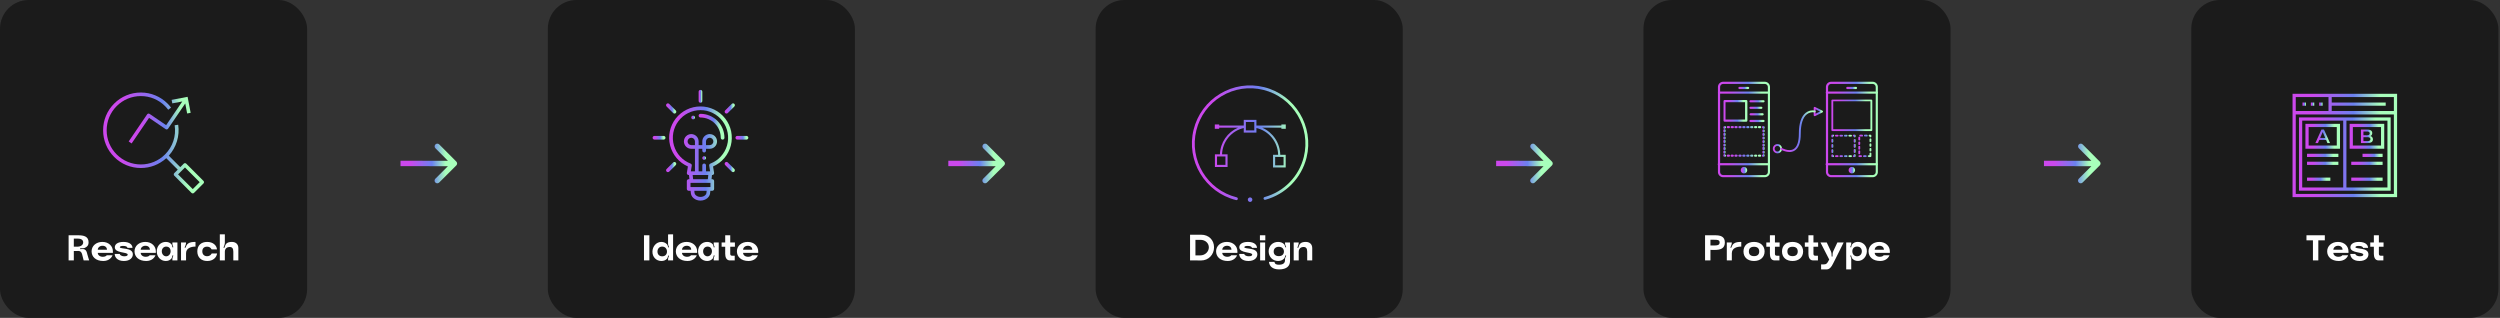 <svg xmlns="http://www.w3.org/2000/svg" width="1392" height="177" fill="none" viewBox="0 0 1392 177"><rect x="0" y="0" width="1392" height="177" fill="#333333" stroke="none"/><rect width="171" height="177" fill="#1B1B1B" rx="16"/><path fill="#fff" d="M47.26 138.96C46.58 138.5 45.46 138.72 44.64 138.72V138.22C45.46 138.22 46.52 138.34 47.26 138C48.46 137.46 49.32 136.66 49.32 134.92C49.32 131.64 46.68 131 43.48 131H38.2V145H41.1V139.74H43.06C43.78 139.78 45.12 139.4 45.74 141.66C45.82 141.94 46.14 143.24 46.58 145H49.66C49.66 145 48.78 142.3 48.6 141.5C48.34 140.36 48.08 139.48 47.26 138.96ZM41.1 132.84H43.22C44.96 132.84 46.32 133.44 46.32 134.96C46.32 136.46 44.84 137.34 43.22 137.34H41.1V132.84ZM57.517 145.32C60.797 145.32 62.337 143.18 62.637 142.14H59.417C59.217 142.52 58.457 142.98 57.237 142.98C55.337 142.98 54.437 141.78 54.437 140.8H62.857C62.877 140.64 62.857 140.16 62.857 139.94C62.877 137.16 60.637 134.7 56.997 134.7C53.477 134.7 50.997 136.96 50.997 139.94C50.997 142.92 53.277 145.32 57.517 145.32ZM54.437 139.06C54.437 137.9 55.517 136.84 57.077 136.84C58.617 136.84 59.557 137.78 59.557 139.06H54.437ZM73.967 141.62C73.967 137.58 66.727 138.86 66.727 137.64C66.727 137.12 67.627 136.92 68.547 136.92C70.147 136.92 70.947 137.42 70.947 138H73.767C73.767 136.74 72.727 134.7 68.747 134.7C65.347 134.7 63.927 136.12 63.927 137.68C63.927 141.14 71.107 140.16 71.107 141.78C71.107 142.12 70.787 142.7 69.327 142.7C67.387 142.7 66.687 141.82 66.687 141.4H63.867C63.867 143 65.127 145.32 68.967 145.32C72.407 145.32 73.967 143.48 73.967 141.62ZM81.423 145.32C84.703 145.32 86.243 143.18 86.543 142.14H83.323C83.123 142.52 82.363 142.98 81.143 142.98C79.243 142.98 78.343 141.78 78.343 140.8H86.763C86.783 140.64 86.763 140.16 86.763 139.94C86.783 137.16 84.543 134.7 80.903 134.7C77.383 134.7 74.903 136.96 74.903 139.94C74.903 142.92 77.183 145.32 81.423 145.32ZM78.343 139.06C78.343 137.9 79.423 136.84 80.983 136.84C82.523 136.84 83.463 137.78 83.463 139.06H78.343ZM95.406 144C95.806 143.54 95.866 142.72 96.046 142.14L96.506 142.3C96.346 142.86 95.986 143.58 95.986 144.18V145H98.786V135H95.986V135.76C95.986 136.36 96.346 137.06 96.526 137.62L96.046 137.78C95.866 137.2 95.806 136.38 95.386 135.94C94.666 135.16 93.646 134.7 92.326 134.7C89.386 134.7 87.286 136.96 87.286 139.94C87.286 142.92 89.386 145.32 92.326 145.32C93.666 145.32 94.686 144.82 95.406 144ZM90.086 139.94C90.086 138.42 91.126 137.3 92.526 137.3C94.146 137.3 95.006 138.42 95.006 139.94C94.986 141.44 93.926 142.72 92.526 142.72C91.126 142.72 90.086 141.44 90.086 139.94ZM104.693 135.62C103.973 136.12 103.573 137.22 103.213 138.02L102.773 137.82C103.133 137.02 103.593 136 103.593 135.12V135H100.793V145H103.593V141C103.593 138.22 106.293 137.3 108.853 137.3V134.7C106.993 134.7 105.793 134.86 104.693 135.62ZM109.864 139.94C109.864 143.28 112.024 145.32 115.384 145.32C118.664 145.32 120.544 143.4 120.884 141.14H117.864C117.864 141.14 117.204 142.68 115.284 142.66C113.664 142.66 112.624 141.56 112.644 139.92C112.644 138.26 113.704 137.34 115.244 137.34C117.224 137.32 117.804 138.86 117.804 138.86H120.824C120.624 136.72 118.744 134.7 115.324 134.7C112.024 134.7 109.864 136.6 109.864 139.94ZM126.195 135.5C125.495 136.04 125.215 137.22 124.895 138.06L124.435 137.88C124.755 137.04 125.195 136 125.195 135.12V130.48H122.395V145H125.195V140.16C125.195 138.34 126.455 137.52 127.915 137.52C129.275 137.52 129.915 138.34 129.915 140.16V145H132.715V138.14C132.715 135.86 131.155 134.7 129.135 134.7C127.895 134.7 126.995 134.88 126.195 135.5Z"/><path fill="url(#paint0_linear_144_216)" fill-rule="evenodd" d="M63.567 87.392C67.537 91.361 72.815 93.548 78.43 93.548C83.712 93.548 88.698 91.612 92.575 88.077L98.965 94.467L97.033 96.4C96.646 96.787 96.646 97.416 97.033 97.803L106.629 107.399C106.824 107.592 107.077 107.689 107.332 107.689C107.585 107.689 107.839 107.592 108.032 107.399L113.297 102.134C113.685 101.747 113.685 101.117 113.297 100.73L103.702 91.135C103.314 90.747 102.685 90.747 102.298 91.135L100.369 93.064L93.978 86.673C98.186 82.04 100.14 75.676 99.222 69.45L97.258 69.739C98.146 75.766 96.189 81.688 91.889 85.989C88.293 89.583 83.514 91.563 78.429 91.563C73.345 91.563 68.564 89.584 64.971 85.989C61.377 82.394 59.397 77.614 59.397 72.531C59.397 67.448 61.376 62.667 64.971 59.073C68.566 55.479 73.346 53.499 78.429 53.499C83.514 53.499 88.293 55.477 91.889 59.073C92.526 59.711 93.121 60.395 93.657 61.108L95.244 59.914C94.652 59.127 93.995 58.372 93.292 57.668C89.322 53.698 84.043 51.512 78.43 51.512C72.816 51.512 67.537 53.698 63.567 57.668C59.597 61.638 57.411 66.916 57.411 72.53C57.411 78.144 59.597 83.423 63.567 87.392L63.567 87.392ZM107.331 105.292L99.138 97.101L102.999 93.241L111.191 101.432L107.331 105.292Z" clip-rule="evenodd"/><path fill="url(#paint1_linear_144_216)" d="M104.199 63.19L103.142 57.614L93.596 71.632C93.447 71.849 93.219 71.999 92.961 72.049C92.701 72.099 92.434 72.043 92.216 71.894L83.002 65.619L73.291 79.875L71.65 78.757L81.919 63.68C82.067 63.463 82.296 63.313 82.554 63.263C82.814 63.214 83.08 63.27 83.299 63.418L92.512 69.694L101.501 56.495L95.924 57.554L95.554 55.603L104.46 53.913L106.15 62.819L104.199 63.19Z"/><rect width="171" height="177" x="305.024" fill="#1B1B1B" rx="16"/><path fill="#fff" d="M358.568 145H361.568V131H358.568V145ZM371.978 135.78C371.978 136.38 372.338 137.08 372.538 137.64L372.058 137.8C371.858 137.24 371.778 136.42 371.358 136C370.618 135.24 369.598 134.7 368.258 134.7C365.418 134.7 363.358 137.18 363.278 140.02C363.178 142.98 365.278 145.32 368.278 145.32C369.618 145.32 370.638 144.86 371.378 144.08C371.778 143.66 371.858 142.82 372.058 142.26L372.518 142.42C372.338 142.98 371.978 143.68 371.978 144.28V145L374.778 144.98V130.48L371.978 130.5V135.78ZM368.718 142.72C367.038 142.72 366.078 141.6 366.078 140.08C366.078 138.56 367.038 137.3 368.718 137.3C370.398 137.3 371.378 138.56 371.378 140.08C371.378 141.6 370.398 142.72 368.718 142.72ZM382.826 145.32C386.106 145.32 387.646 143.18 387.946 142.14H384.726C384.526 142.52 383.766 142.98 382.546 142.98C380.646 142.98 379.746 141.78 379.746 140.8H388.166C388.186 140.64 388.166 140.16 388.166 139.94C388.186 137.16 385.946 134.7 382.306 134.7C378.786 134.7 376.306 136.96 376.306 139.94C376.306 142.92 378.586 145.32 382.826 145.32ZM379.746 139.06C379.746 137.9 380.826 136.84 382.386 136.84C383.926 136.84 384.866 137.78 384.866 139.06H379.746ZM396.809 144C397.209 143.54 397.269 142.72 397.449 142.14L397.909 142.3C397.749 142.86 397.389 143.58 397.389 144.18V145H400.189V135H397.389V135.76C397.389 136.36 397.749 137.06 397.929 137.62L397.449 137.78C397.269 137.2 397.209 136.38 396.789 135.94C396.069 135.16 395.049 134.7 393.729 134.7C390.789 134.7 388.689 136.96 388.689 139.94C388.689 142.92 390.789 145.32 393.729 145.32C395.069 145.32 396.089 144.82 396.809 144ZM391.489 139.94C391.489 138.42 392.529 137.3 393.929 137.3C395.549 137.3 396.409 138.42 396.409 139.94C396.389 141.44 395.329 142.72 393.929 142.72C392.529 142.72 391.489 141.44 391.489 139.94ZM403.796 141.32C403.796 142.98 404.336 145 406.396 145H409.096V142.4H407.916C406.976 142.4 406.596 142.16 406.596 141.32V137.4H409.196V135H406.596V131H403.796V135H401.796V137.4H403.796V141.32ZM416.83 145.32C420.11 145.32 421.65 143.18 421.95 142.14H418.73C418.53 142.52 417.77 142.98 416.55 142.98C414.65 142.98 413.75 141.78 413.75 140.8H422.17C422.19 140.64 422.17 140.16 422.17 139.94C422.19 137.16 419.95 134.7 416.31 134.7C412.79 134.7 410.31 136.96 410.31 139.94C410.31 142.92 412.59 145.32 416.83 145.32ZM413.75 139.06C413.75 137.9 414.83 136.84 416.39 136.84C417.93 136.84 418.87 137.78 418.87 139.06H413.75Z"/><path fill="url(#paint2_linear_144_216)" d="M390.024 57.225C390.296 57.225 390.557 57.117 390.749 56.925C390.941 56.733 391.049 56.472 391.049 56.2V51.075C391.049 50.509 390.59 50.05 390.024 50.05C389.458 50.05 388.999 50.509 388.999 51.075V56.2C388.999 56.472 389.107 56.733 389.299 56.925C389.491 57.117 389.752 57.225 390.024 57.225Z"/><path fill="url(#paint3_linear_144_216)" d="M374.804 62.93C374.995 63.127 375.257 63.24 375.532 63.242C375.807 63.245 376.072 63.137 376.266 62.942C376.46 62.748 376.569 62.484 376.566 62.209C376.564 61.934 376.451 61.671 376.253 61.48L372.629 57.856C372.438 57.658 372.175 57.545 371.9 57.543C371.625 57.541 371.361 57.649 371.167 57.843C370.972 58.038 370.864 58.302 370.867 58.577C370.869 58.852 370.981 59.114 371.18 59.305L374.804 62.93Z"/><path fill="url(#paint4_linear_144_216)" d="M364.399 77.725H369.524C370.09 77.725 370.549 77.266 370.549 76.7C370.549 76.134 370.09 75.675 369.524 75.675H364.399C363.833 75.675 363.374 76.134 363.374 76.7C363.374 77.266 363.833 77.725 364.399 77.725Z"/><path fill="url(#paint5_linear_144_216)" d="M371.904 95.843C372.176 95.843 372.437 95.735 372.629 95.543L376.254 91.919V91.919C376.642 91.517 376.636 90.877 376.241 90.482C375.845 90.086 375.206 90.081 374.804 90.469L371.18 94.094C370.886 94.387 370.799 94.828 370.957 95.211C371.116 95.594 371.49 95.843 371.904 95.843L371.904 95.843Z"/><path fill="url(#paint6_linear_144_216)" d="M408.144 95.844C408.558 95.844 408.932 95.594 409.09 95.211C409.249 94.828 409.161 94.387 408.868 94.094L405.243 90.47H405.244C405.053 90.272 404.79 90.159 404.515 90.157C404.24 90.154 403.976 90.263 403.782 90.457C403.587 90.651 403.479 90.916 403.482 91.191C403.484 91.466 403.597 91.728 403.794 91.919L407.419 95.544V95.543C407.611 95.736 407.872 95.844 408.144 95.844V95.844Z"/><path fill="url(#paint7_linear_144_216)" d="M410.524 77.725H415.649C416.215 77.725 416.674 77.266 416.674 76.7C416.674 76.134 416.215 75.675 415.649 75.675H410.524C409.958 75.675 409.499 76.134 409.499 76.7C409.499 77.266 409.958 77.725 410.524 77.725Z"/><path fill="url(#paint8_linear_144_216)" d="M404.519 63.23C404.791 63.23 405.052 63.122 405.244 62.929L408.869 59.305H408.868C409.066 59.114 409.179 58.852 409.181 58.577C409.183 58.301 409.075 58.037 408.881 57.843C408.686 57.648 408.422 57.541 408.147 57.543C407.872 57.545 407.61 57.658 407.419 57.856L403.794 61.48V61.48C403.502 61.773 403.414 62.214 403.573 62.597C403.731 62.98 404.105 63.23 404.519 63.23V63.23Z"/><path fill="url(#paint9_linear_144_216)" d="M383.028 92.69L382.439 96.265C382.39 96.562 382.474 96.865 382.669 97.095C382.864 97.324 383.149 97.456 383.451 97.456H383.622L383.861 99.783H383.451C382.885 99.783 382.426 100.242 382.426 100.808V105.195C382.426 105.467 382.534 105.728 382.727 105.92C382.919 106.112 383.18 106.22 383.451 106.22H384.525L384.62 107.158H384.62C384.656 108.437 385.264 109.634 386.278 110.416C387.342 111.26 388.665 111.711 390.024 111.693C392.98 111.693 395.389 109.664 395.426 107.158L395.521 106.22H396.594C396.866 106.22 397.126 106.112 397.319 105.92C397.511 105.727 397.619 105.467 397.619 105.195V100.808C397.619 100.536 397.511 100.275 397.319 100.083C397.126 99.891 396.866 99.783 396.594 99.783H396.184L396.424 97.456H396.595C396.896 97.456 397.182 97.324 397.376 97.095C397.571 96.865 397.655 96.562 397.607 96.265L397.019 92.69C401.95 90.531 405.609 86.217 406.933 81C408.257 75.782 407.099 70.246 403.793 65.997C400.488 61.748 395.407 59.263 390.023 59.263C384.64 59.263 379.559 61.749 376.253 65.997C372.948 70.246 371.789 75.782 373.114 81C374.437 86.217 378.096 90.531 383.027 92.69L383.028 92.69ZM395.568 101.833V104.17H384.478V101.833H395.568ZM393.379 106.997V107.099C393.379 108.501 391.875 109.641 390.027 109.641H390.027C389.143 109.655 388.281 109.368 387.581 108.828C387.033 108.419 386.7 107.783 386.676 107.099V106.997L386.595 106.22H393.468L393.379 106.997ZM394.123 99.783H385.923L385.684 97.456H394.358L394.123 99.783ZM386.948 80.8H384.898C384.355 80.8 383.833 80.584 383.449 80.2C383.064 79.815 382.848 79.294 382.848 78.75C382.848 78.206 383.064 77.685 383.449 77.3C383.833 76.916 384.355 76.7 384.898 76.7C385.442 76.7 385.964 76.916 386.348 77.3C386.732 77.685 386.948 78.206 386.948 78.75V80.8ZM390.023 61.325C394.861 61.323 399.417 63.595 402.327 67.459C405.236 71.324 406.159 76.332 404.818 80.98C403.478 85.628 400.031 89.375 395.511 91.097C395.054 91.271 394.784 91.743 394.865 92.225L395.387 95.411H393.099V92.075C393.099 91.509 392.64 91.05 392.074 91.05C391.508 91.05 391.049 91.509 391.049 92.075V95.406H388.999V82.85H391.049V83.875C391.049 84.441 391.508 84.9 392.074 84.9C392.64 84.9 393.099 84.441 393.099 83.875V82.85H395.149C396.236 82.85 397.279 82.418 398.048 81.649C398.817 80.88 399.249 79.837 399.249 78.75C399.249 77.663 398.817 76.62 398.048 75.851C397.279 75.082 396.236 74.65 395.149 74.65C394.062 74.65 393.019 75.082 392.249 75.851C391.481 76.62 391.049 77.663 391.049 78.75V80.8H388.999V78.75C388.999 77.663 388.567 76.62 387.798 75.851C387.029 75.082 385.986 74.65 384.899 74.65C383.812 74.65 382.769 75.082 381.999 75.851C381.231 76.62 380.799 77.663 380.799 78.75C380.799 79.837 381.231 80.88 381.999 81.649C382.769 82.418 383.812 82.85 384.899 82.85H386.949V95.406H384.661L385.182 92.221C385.263 91.739 384.993 91.267 384.537 91.093C380.02 89.369 376.577 85.622 375.239 80.976C373.9 76.331 374.823 71.326 377.729 67.462C380.636 63.599 385.189 61.327 390.023 61.325L390.023 61.325ZM393.098 80.8V78.75C393.098 78.206 393.314 77.685 393.699 77.3C394.083 76.916 394.605 76.7 395.148 76.7C395.692 76.7 396.214 76.916 396.598 77.3C396.982 77.685 397.198 78.206 397.198 78.75C397.198 79.294 396.982 79.815 396.598 80.2C396.214 80.584 395.692 80.8 395.148 80.8H393.098Z"/><path fill="url(#paint10_linear_144_216)" d="M390.024 65.425C393.019 65.429 395.891 66.62 398.008 68.738C400.127 70.856 401.318 73.728 401.321 76.722C401.321 77.288 401.78 77.747 402.346 77.747C402.912 77.747 403.371 77.288 403.371 76.722C403.367 73.184 401.96 69.791 399.458 67.289C396.956 64.787 393.563 63.379 390.024 63.375C389.458 63.375 388.999 63.834 388.999 64.4C388.999 64.966 389.458 65.425 390.024 65.425V65.425Z"/><path fill="url(#paint11_linear_144_216)" d="M386.949 65.425C386.949 65.991 386.49 66.45 385.924 66.45C385.358 66.45 384.899 65.991 384.899 65.425C384.899 64.859 385.358 64.4 385.924 64.4C386.49 64.4 386.949 64.859 386.949 65.425Z"/><path fill="url(#paint12_linear_144_216)" d="M393.099 87.975C393.099 88.541 392.64 89 392.074 89C391.508 89 391.049 88.541 391.049 87.975C391.049 87.409 391.508 86.95 392.074 86.95C392.64 86.95 393.099 87.409 393.099 87.975Z"/><rect width="171" height="177" x="610.048" fill="#1B1B1B" rx="16"/><path fill="#fff" d="M668.821 145.02C672.821 145.04 675.981 141.86 675.981 137.7C675.981 133.54 672.921 130.7 668.921 130.7H662.621V145H665.301L668.821 145.02ZM665.621 142.2V133.54H668.401C671.141 133.54 673.081 135.4 673.081 137.74C673.081 140.08 671.041 142.2 668.301 142.2H665.621ZM683.637 145.32C686.917 145.32 688.457 143.18 688.757 142.14H685.537C685.337 142.52 684.577 142.98 683.357 142.98C681.457 142.98 680.557 141.78 680.557 140.8H688.977C688.997 140.64 688.977 140.16 688.977 139.94C688.997 137.16 686.757 134.7 683.117 134.7C679.597 134.7 677.117 136.96 677.117 139.94C677.117 142.92 679.397 145.32 683.637 145.32ZM680.557 139.06C680.557 137.9 681.637 136.84 683.197 136.84C684.737 136.84 685.677 137.78 685.677 139.06H680.557ZM700.087 141.62C700.087 137.58 692.847 138.86 692.847 137.64C692.847 137.12 693.747 136.92 694.667 136.92C696.267 136.92 697.067 137.42 697.067 138H699.887C699.887 136.74 698.847 134.7 694.867 134.7C691.467 134.7 690.047 136.12 690.047 137.68C690.047 141.14 697.227 140.16 697.227 141.78C697.227 142.12 696.907 142.7 695.447 142.7C693.507 142.7 692.807 141.82 692.807 141.4H689.987C689.987 143 691.247 145.32 695.087 145.32C698.527 145.32 700.087 143.48 700.087 141.62ZM701.523 133.8H704.523V131H701.523V133.8ZM701.643 145H704.423V135H701.643V145ZM715.003 143.96C715.403 143.54 715.483 142.72 715.683 142.18L716.163 142.34C715.943 142.9 715.543 143.56 715.503 144.14C715.483 144.38 715.483 144.62 715.483 144.9C715.483 146.52 714.383 147.4 712.123 147.4C710.643 147.4 709.883 147.08 709.583 145.82H706.563C706.803 148.32 708.643 150 712.203 150C716.583 150 718.283 148 718.283 145.28V135H715.483L715.523 135.76C715.563 136.36 715.943 137.04 716.163 137.6L715.703 137.78C715.483 137.22 715.383 136.38 714.963 135.96C714.183 135.16 713.043 134.7 711.643 134.7C708.563 134.7 706.383 136.96 706.383 139.94C706.383 142.92 708.563 145.32 711.643 145.32C713.063 145.32 714.203 144.8 715.003 143.96ZM709.183 140.06C709.183 138.58 710.163 137.42 712.023 137.42C713.803 137.42 714.783 138.46 714.883 139.84V140.28C714.783 141.68 713.803 142.62 712.023 142.62C710.163 142.62 709.183 141.56 709.183 140.06ZM724.131 135.5C723.431 136.04 723.151 137.22 722.831 138.06L722.371 137.88C722.691 137.04 723.131 136 723.131 135.12V135H720.331V145H723.131V140.16C723.131 138.34 724.391 137.52 725.851 137.52C727.211 137.52 727.851 138.34 727.851 140.16V145H730.651V138.14C730.651 135.86 729.091 134.7 727.071 134.7C725.831 134.7 724.931 134.88 724.131 135.5Z"/><path fill="url(#paint13_linear_144_216)" d="M697.312 111.177C697.312 111.876 696.745 112.441 696.048 112.441C695.35 112.441 694.784 111.875 694.784 111.177C694.784 110.48 695.35 109.913 696.048 109.913C696.746 109.913 697.312 110.48 697.312 111.177ZM703.848 48.523C695.45 46.439 686.743 47.751 679.329 52.217C671.917 56.683 666.688 63.768 664.604 72.165C660.303 89.504 670.909 107.108 688.247 111.409C688.311 111.425 688.375 111.432 688.438 111.432C688.792 111.432 689.115 111.193 689.204 110.833C689.309 110.409 689.051 109.981 688.627 109.876C672.135 105.785 662.046 89.04 666.136 72.547C668.119 64.558 673.093 57.818 680.143 53.571C687.195 49.323 695.478 48.075 703.466 50.058C719.958 54.148 730.045 70.893 725.955 87.386C723.267 98.223 714.898 106.778 704.114 109.714C703.694 109.828 703.445 110.262 703.559 110.683C703.673 111.103 704.107 111.352 704.528 111.238C715.865 108.151 724.663 99.158 727.488 87.766C731.789 70.43 721.183 52.824 703.845 48.522L703.848 48.523ZM699.576 71.284V73.815H692.518V71.283C685.635 72.861 680.683 78.843 680.437 85.947H683.517V93.004H676.46V85.947H679.248C679.46 79.346 683.449 73.641 689.294 71.097L678.841 71.097V71.721H676.403V69.284H678.841V69.907H692.518V66.757H699.576V69.907H713.475V69.284H715.912V71.721H713.475V71.097H702.787C708.693 73.686 712.727 79.544 712.852 86.184H715.873V93.242H708.816V86.184H711.663C711.517 79.045 706.51 72.882 699.576 71.284ZM710.005 87.374L710.005 92.052H714.685V87.373L710.005 87.372L710.005 87.374ZM677.649 87.136V91.815H682.328V87.136H677.649ZM698.387 67.945H693.708V72.624H698.387V67.945Z"/><rect width="171" height="177" x="915.072" fill="#1B1B1B" rx="16"/><path fill="#fff" d="M954.775 139.16C957.975 139.16 960.395 138.36 960.395 135C960.395 131.64 957.935 131 954.975 131H949.375V145H952.375V139.14C953.395 139.16 954.235 139.16 954.775 139.16ZM952.375 136.68V133.5H954.415C956.135 133.5 957.495 133.5 957.495 135C957.495 136.58 956.015 136.68 954.415 136.68H952.375ZM965.384 135.62C964.664 136.12 964.264 137.22 963.904 138.02L963.464 137.82C963.824 137.02 964.284 136 964.284 135.12V135H961.484V145H964.284V141C964.284 138.22 966.984 137.3 969.544 137.3V134.7C967.684 134.7 966.484 134.86 965.384 135.62ZM970.775 140C970.775 143.3 973.075 145.32 976.655 145.32C980.235 145.32 982.535 143.14 982.535 140C982.535 136.88 980.235 134.7 976.655 134.7C973.075 134.7 970.775 136.7 970.775 140ZM973.775 140C973.775 138.56 974.515 137.4 976.655 137.4C978.775 137.4 979.535 138.56 979.535 140C979.535 141.44 978.775 142.62 976.655 142.62C974.515 142.62 973.775 141.44 973.775 140ZM985.486 141.32C985.486 142.98 986.026 145 988.086 145H990.786V142.4H989.606C988.666 142.4 988.286 142.16 988.286 141.32V137.4H990.886V135H988.286V131H985.486V135H983.486V137.4H985.486V141.32ZM992.22 140C992.22 143.3 994.52 145.32 998.1 145.32C1001.68 145.32 1003.98 143.14 1003.98 140C1003.98 136.88 1001.68 134.7 998.1 134.7C994.52 134.7 992.22 136.7 992.22 140ZM995.22 140C995.22 138.56 995.96 137.4 998.1 137.4C1000.22 137.4 1000.98 138.56 1000.98 140C1000.98 141.44 1000.22 142.62 998.1 142.62C995.96 142.62 995.22 141.44 995.22 140ZM1006.93 141.32C1006.93 142.98 1007.47 145 1009.53 145H1012.23V142.4H1011.05C1010.11 142.4 1009.73 142.16 1009.73 141.32V137.4H1012.33V135H1009.73V131H1006.93V135H1004.93V137.4H1006.93V141.32ZM1017.13 135H1013.63L1018.51 144.5L1017.93 145.56C1017.37 146.58 1016.87 147.2 1015.67 147.2H1013.99V150H1017.05C1018.69 150 1019.75 148.68 1020.67 146.74C1020.99 146.1 1021.27 145.6 1021.57 144.98L1026.55 135H1023.05L1020.75 139.92C1020.35 140.76 1020.35 141.92 1020.35 142.82H1019.85C1019.85 141.92 1019.83 140.76 1019.45 139.92L1017.13 135ZM1030.77 144.22C1030.77 143.62 1030.39 142.92 1030.19 142.36L1030.67 142.2C1030.87 142.76 1030.97 143.58 1031.39 144C1032.11 144.76 1033.13 145.3 1034.47 145.3C1037.31 145.3 1039.37 142.82 1039.47 139.98C1039.55 137 1037.45 134.68 1034.45 134.68C1033.13 134.68 1032.09 135.14 1031.37 135.92C1030.95 136.34 1030.87 137.18 1030.69 137.74L1030.21 137.58C1030.41 137.02 1030.77 136.32 1030.77 135.72V135L1027.97 135.02V150.02L1030.77 150V144.22ZM1034.01 137.28C1035.69 137.28 1036.67 138.4 1036.67 139.92C1036.67 141.44 1035.69 142.7 1034.01 142.7C1032.33 142.7 1031.37 141.44 1031.37 139.92C1031.37 138.4 1032.33 137.28 1034.01 137.28ZM1046.92 145.32C1050.2 145.32 1051.74 143.18 1052.04 142.14H1048.82C1048.62 142.52 1047.86 142.98 1046.64 142.98C1044.74 142.98 1043.84 141.78 1043.84 140.8H1052.26C1052.28 140.64 1052.26 140.16 1052.26 139.94C1052.28 137.16 1050.04 134.7 1046.4 134.7C1042.88 134.7 1040.4 136.96 1040.4 139.94C1040.4 142.92 1042.68 145.32 1046.92 145.32ZM1043.84 139.06C1043.84 137.9 1044.92 136.84 1046.48 136.84C1048.02 136.84 1048.96 137.78 1048.96 139.06H1043.84Z"/><path fill="url(#paint14_linear_144_216)" d="M984.936 52.16H957.159C956.825 52.16 956.552 51.894 956.542 51.56C956.542 51.398 956.607 51.243 956.724 51.131C956.84 51.017 956.997 50.956 957.159 50.961H984.936C985.097 50.956 985.252 51.018 985.365 51.131C985.478 51.245 985.54 51.4 985.536 51.56C985.536 51.719 985.472 51.872 985.36 51.985C985.248 52.097 985.095 52.16 984.936 52.16L984.936 52.16Z"/><path fill="url(#paint15_linear_144_216)" d="M984.936 92.044H957.159C956.98 92.074 956.797 92.024 956.658 91.907C956.52 91.79 956.44 91.618 956.44 91.436C956.44 91.255 956.52 91.082 956.658 90.966C956.797 90.849 956.98 90.798 957.159 90.828H984.936C985.233 90.878 985.45 91.135 985.45 91.436C985.45 91.737 985.233 91.994 984.936 92.044V92.044Z"/><path fill="url(#paint16_linear_144_216)" d="M973.464 49.592H968.634C968.455 49.623 968.272 49.572 968.133 49.455C967.995 49.338 967.915 49.165 967.915 48.984C967.915 48.803 967.995 48.63 968.133 48.513C968.272 48.396 968.455 48.346 968.634 48.376H973.464C973.76 48.426 973.977 48.683 973.977 48.984C973.977 49.285 973.76 49.542 973.464 49.592V49.592Z"/><path fill="url(#paint17_linear_144_216)" d="M972.865 94.751C972.865 95.754 972.052 96.566 971.049 96.566C970.047 96.566 969.234 95.754 969.234 94.751C969.234 93.749 970.047 92.936 971.049 92.936C972.052 92.936 972.865 93.749 972.865 94.751Z"/><path fill="url(#paint18_linear_144_216)" d="M972.246 67.778H960.259C960.097 67.778 959.942 67.712 959.829 67.597C959.716 67.48 959.655 67.323 959.659 67.162V56.304C959.655 56.142 959.716 55.985 959.829 55.869C959.942 55.753 960.097 55.688 960.259 55.688H972.332C972.673 55.688 972.949 55.964 972.949 56.304V67.162C972.95 67.341 972.874 67.512 972.739 67.63C972.604 67.749 972.424 67.803 972.246 67.778L972.246 67.778ZM960.772 66.562H971.647V56.903H960.772V66.562Z"/><path fill="url(#paint19_linear_144_216)" d="M981.922 56.99H974.662C974.331 56.99 974.062 56.722 974.062 56.391C974.062 56.06 974.331 55.791 974.662 55.791H981.923H981.922C982.253 55.791 982.522 56.06 982.522 56.391C982.522 56.55 982.459 56.702 982.347 56.814C982.234 56.927 982.081 56.99 981.922 56.99L981.922 56.99Z"/><path fill="url(#paint20_linear_144_216)" d="M980.707 60.621H974.662C974.331 60.621 974.063 60.352 974.063 60.021C974.063 59.69 974.331 59.422 974.662 59.422H980.707C980.868 59.417 981.023 59.478 981.136 59.592C981.25 59.706 981.311 59.861 981.306 60.021C981.306 60.18 981.243 60.332 981.13 60.445C981.018 60.557 980.866 60.621 980.707 60.621L980.707 60.621Z"/><path fill="url(#paint21_linear_144_216)" d="M981.306 64.251H974.662C974.365 64.201 974.147 63.944 974.147 63.642C974.147 63.342 974.365 63.085 974.662 63.035H981.306C981.485 63.005 981.667 63.054 981.807 63.172C981.945 63.289 982.024 63.461 982.024 63.642C982.024 63.824 981.945 63.996 981.807 64.113C981.667 64.23 981.485 64.281 981.306 64.251V64.251Z"/><path fill="url(#paint22_linear_144_216)" d="M981.922 67.95H974.662C974.331 67.95 974.062 67.682 974.062 67.351C974.062 67.02 974.331 66.751 974.662 66.751H981.923H981.922C982.253 66.751 982.522 67.02 982.522 67.351C982.522 67.51 982.459 67.662 982.347 67.774C982.234 67.886 982.081 67.95 981.922 67.95L981.922 67.95Z"/><path fill="url(#paint23_linear_144_216)" d="M960.175 71.753C959.844 71.753 959.575 71.484 959.575 71.153V70.845C959.575 70.514 959.844 70.246 960.175 70.246H960.483C960.814 70.246 961.083 70.514 961.083 70.845C961.087 71.084 960.944 71.302 960.723 71.393C960.632 71.614 960.414 71.757 960.175 71.753Z"/><path fill="url(#paint24_linear_144_216)" d="M960.175 85.572C960.015 85.577 959.86 85.515 959.746 85.402C959.633 85.288 959.571 85.132 959.575 84.973V84.407C959.575 84.076 959.844 83.808 960.175 83.808C960.506 83.808 960.774 84.076 960.774 84.407V84.973C960.774 85.132 960.711 85.284 960.599 85.396C960.487 85.509 960.334 85.572 960.175 85.572L960.175 85.572ZM960.175 83.603C959.844 83.603 959.575 83.334 959.575 83.003V82.438C959.571 82.276 959.632 82.119 959.745 82.003C959.858 81.887 960.013 81.822 960.175 81.822C960.509 81.831 960.775 82.104 960.774 82.438V83.003C960.774 83.162 960.711 83.314 960.599 83.427C960.487 83.539 960.334 83.603 960.175 83.603L960.175 83.603ZM960.175 81.633C960.013 81.633 959.858 81.568 959.745 81.451C959.632 81.335 959.571 81.179 959.575 81.016V80.468C959.61 80.165 959.869 79.936 960.175 79.938C960.509 79.947 960.775 80.221 960.774 80.554V81.102C960.74 81.409 960.483 81.643 960.175 81.65L960.175 81.633ZM960.175 79.647V79.647C960.015 79.651 959.86 79.59 959.746 79.476C959.633 79.363 959.571 79.208 959.575 79.047V78.482C959.575 78.151 959.844 77.883 960.175 77.883C960.506 77.883 960.774 78.151 960.774 78.482V79.047C960.774 79.378 960.506 79.647 960.175 79.647L960.175 79.647ZM960.175 77.678V77.677C959.844 77.677 959.575 77.409 959.575 77.078V76.513C959.571 76.352 959.633 76.197 959.746 76.084C959.86 75.97 960.015 75.909 960.175 75.914C960.506 75.914 960.774 76.182 960.774 76.513V77.078C960.774 77.237 960.711 77.39 960.599 77.502C960.487 77.615 960.334 77.677 960.175 77.677L960.175 77.678ZM960.175 75.709V75.708C960.013 75.708 959.858 75.643 959.745 75.527C959.632 75.411 959.571 75.254 959.575 75.092V74.544C959.571 74.382 959.632 74.225 959.745 74.109C959.858 73.993 960.013 73.927 960.175 73.927C960.509 73.937 960.775 74.21 960.774 74.544V75.092C960.775 75.426 960.509 75.699 960.175 75.708V75.709ZM960.175 73.723V73.722C960.008 73.727 959.847 73.661 959.733 73.54C959.618 73.418 959.561 73.254 959.575 73.088V72.523C959.575 72.192 959.844 71.924 960.175 71.924C960.506 71.924 960.774 72.192 960.774 72.523V73.088C960.784 73.253 960.725 73.415 960.611 73.535C960.498 73.654 960.34 73.722 960.175 73.722L960.175 73.723Z"/><path fill="url(#paint25_linear_144_216)" d="M960.482 87.285H960.173C960.013 87.289 959.858 87.227 959.744 87.114C959.631 87 959.569 86.845 959.574 86.685V86.376C959.574 86.045 959.842 85.777 960.173 85.777C960.412 85.778 960.626 85.919 960.721 86.137C960.939 86.232 961.08 86.447 961.081 86.685C961.081 86.844 961.018 86.996 960.905 87.109C960.793 87.221 960.641 87.285 960.482 87.285L960.482 87.285Z"/><path fill="url(#paint26_linear_144_216)" d="M980.022 87.285H979.406C979.245 87.289 979.09 87.227 978.976 87.114C978.863 87 978.801 86.845 978.806 86.685C978.806 86.354 979.075 86.086 979.406 86.086H980.022C980.356 86.085 980.629 86.351 980.638 86.685C980.638 86.847 980.573 87.002 980.457 87.115C980.341 87.228 980.184 87.289 980.022 87.285H980.022ZM977.847 87.285H977.231C977.07 87.289 976.915 87.227 976.802 87.114C976.688 87 976.627 86.845 976.631 86.685C976.631 86.354 976.9 86.086 977.231 86.086H977.847C978.178 86.086 978.446 86.354 978.446 86.685C978.451 86.84 978.394 86.99 978.288 87.102C978.182 87.214 978.036 87.28 977.881 87.285H977.847ZM975.672 87.285H975.056C974.895 87.289 974.74 87.227 974.627 87.114C974.513 87 974.452 86.845 974.456 86.685C974.456 86.354 974.725 86.086 975.056 86.086H975.672C976.003 86.086 976.271 86.354 976.271 86.685C976.276 86.84 976.219 86.99 976.113 87.102C976.008 87.214 975.861 87.28 975.706 87.285H975.672ZM973.497 87.285H972.881C972.719 87.289 972.562 87.228 972.446 87.115C972.33 87.002 972.265 86.847 972.265 86.685C972.274 86.351 972.547 86.085 972.881 86.086H973.498C973.829 86.086 974.097 86.354 974.097 86.685C974.102 86.84 974.044 86.99 973.938 87.102C973.833 87.214 973.686 87.28 973.531 87.285H973.497ZM971.322 87.285H970.706C970.545 87.289 970.387 87.228 970.271 87.115C970.155 87.002 970.09 86.847 970.09 86.685C970.099 86.351 970.373 86.085 970.706 86.086H971.323C971.654 86.086 971.922 86.354 971.922 86.685C971.922 87.003 971.675 87.266 971.357 87.285H971.322ZM969.147 87.285H968.531H968.532C968.37 87.289 968.213 87.228 968.097 87.115C967.98 87.002 967.915 86.847 967.915 86.685C967.924 86.351 968.198 86.085 968.532 86.086H969.148C969.479 86.086 969.747 86.354 969.747 86.685C969.748 87.003 969.5 87.266 969.182 87.285H969.147ZM966.972 87.285H966.322C966.16 87.289 966.004 87.228 965.887 87.115C965.771 87.002 965.706 86.847 965.706 86.685C965.715 86.351 965.988 86.085 966.322 86.086H966.938C967.27 86.086 967.538 86.354 967.538 86.685C967.54 86.991 967.312 87.249 967.007 87.285H966.972ZM964.797 87.285H964.163H964.165C963.834 87.285 963.566 87.016 963.566 86.685C963.566 86.354 963.834 86.086 964.165 86.086H964.799H964.798C965.129 86.086 965.397 86.354 965.397 86.685C965.398 87.003 965.15 87.266 964.832 87.285H964.797ZM962.622 87.285H962.024C961.693 87.285 961.425 87.016 961.425 86.685C961.425 86.354 961.693 86.086 962.024 86.086H962.658H962.657C962.988 86.086 963.257 86.354 963.257 86.685C963.257 86.844 963.194 86.996 963.082 87.109C962.969 87.221 962.816 87.285 962.657 87.285L962.622 87.285Z"/><path fill="url(#paint27_linear_144_216)" d="M981.922 87.284H981.614C981.283 87.284 981.015 87.016 981.015 86.685C981.011 86.446 981.153 86.228 981.375 86.137C981.466 85.916 981.684 85.773 981.922 85.777C982.253 85.777 982.522 86.045 982.522 86.376V86.685C982.522 86.844 982.459 86.996 982.347 87.109C982.234 87.221 982.081 87.284 981.922 87.284L981.922 87.284Z"/><path fill="url(#paint28_linear_144_216)" d="M981.922 85.572C981.589 85.572 981.315 85.306 981.306 84.973V84.407C981.356 84.11 981.613 83.893 981.914 83.893C982.215 83.893 982.472 84.11 982.522 84.407V84.973C982.522 85.132 982.459 85.284 982.347 85.396C982.234 85.509 982.081 85.572 981.922 85.572L981.922 85.572ZM981.922 83.603C981.589 83.603 981.315 83.337 981.306 83.004V82.438C981.276 82.259 981.326 82.076 981.443 81.938C981.561 81.799 981.733 81.719 981.914 81.719C982.095 81.719 982.268 81.799 982.385 81.938C982.502 82.076 982.552 82.259 982.522 82.438V83.004C982.522 83.162 982.459 83.315 982.347 83.427C982.234 83.539 982.081 83.603 981.922 83.603L981.922 83.603ZM981.922 81.634C981.582 81.634 981.306 81.358 981.306 81.017V80.452C981.356 80.155 981.613 79.938 981.914 79.938C982.215 79.938 982.472 80.155 982.522 80.452V81.017C982.526 81.18 982.466 81.339 982.354 81.458C982.241 81.577 982.086 81.646 981.922 81.65L981.922 81.634ZM981.922 79.647V79.647C981.761 79.651 981.604 79.59 981.487 79.478C981.372 79.365 981.306 79.209 981.306 79.047V78.482C981.356 78.186 981.613 77.969 981.914 77.969C982.215 77.969 982.472 78.186 982.522 78.482V79.047C982.522 79.378 982.253 79.647 981.922 79.647L981.922 79.647ZM981.922 77.678V77.677C981.589 77.677 981.315 77.412 981.306 77.078V76.513C981.356 76.216 981.613 75.999 981.914 75.999C982.215 75.999 982.472 76.216 982.522 76.513V77.078C982.522 77.237 982.459 77.39 982.347 77.502C982.234 77.615 982.081 77.677 981.922 77.677L981.922 77.678ZM981.922 75.709V75.708C981.582 75.708 981.306 75.432 981.306 75.092V74.527C981.356 74.23 981.613 74.013 981.914 74.013C982.215 74.013 982.472 74.23 982.522 74.527V75.092C982.522 75.426 982.256 75.699 981.922 75.708L981.922 75.709ZM981.922 73.723V73.722C981.761 73.727 981.604 73.665 981.487 73.552C981.372 73.44 981.306 73.285 981.306 73.123V72.558C981.356 72.26 981.613 72.043 981.914 72.043C982.215 72.043 982.472 72.26 982.522 72.558V73.088C982.532 73.253 982.473 73.415 982.359 73.535C982.246 73.654 982.087 73.722 981.922 73.722L981.922 73.723Z"/><path fill="url(#paint29_linear_144_216)" d="M981.922 71.753C981.507 71.589 981.178 71.26 981.015 70.845C981.015 70.514 981.283 70.246 981.614 70.246H981.922C982.253 70.246 982.522 70.514 982.522 70.845V71.153C982.522 71.312 982.459 71.465 982.347 71.577C982.234 71.689 982.081 71.753 981.922 71.753L981.922 71.753Z"/><path fill="url(#paint30_linear_144_216)" d="M980.022 71.375H979.406C979.075 71.375 978.806 71.107 978.806 70.776C978.806 70.445 979.075 70.176 979.406 70.176H980.022C980.356 70.176 980.629 70.442 980.638 70.776C980.638 70.938 980.573 71.093 980.457 71.205C980.341 71.318 980.184 71.38 980.022 71.375H980.022ZM977.847 71.375H977.231C977.07 71.38 976.915 71.318 976.802 71.204C976.688 71.091 976.627 70.936 976.631 70.776C976.631 70.445 976.9 70.176 977.231 70.176H977.847C978.181 70.176 978.454 70.442 978.464 70.776C978.464 71.1 978.206 71.366 977.881 71.375H977.847ZM975.672 71.375H975.056C974.895 71.38 974.74 71.318 974.627 71.204C974.513 71.091 974.452 70.936 974.456 70.776C974.456 70.445 974.725 70.176 975.056 70.176H975.672C976.003 70.176 976.271 70.445 976.271 70.776C976.276 70.93 976.219 71.08 976.113 71.192C976.008 71.305 975.861 71.37 975.706 71.375H975.672ZM973.497 71.375H972.881C972.72 71.38 972.565 71.318 972.452 71.204C972.339 71.091 972.277 70.936 972.281 70.776C972.281 70.445 972.55 70.176 972.881 70.176H973.498C973.829 70.176 974.097 70.445 974.097 70.776C974.102 70.93 974.044 71.08 973.938 71.192C973.833 71.305 973.686 71.37 973.531 71.375H973.497ZM971.322 71.375H970.706C970.545 71.38 970.387 71.318 970.271 71.205C970.155 71.093 970.09 70.938 970.09 70.776C970.099 70.442 970.373 70.176 970.706 70.176H971.323C971.654 70.176 971.922 70.445 971.922 70.776C971.922 71.094 971.674 71.357 971.357 71.375H971.322ZM969.147 71.375H968.531H968.532C968.37 71.38 968.213 71.318 968.097 71.205C967.98 71.093 967.915 70.938 967.915 70.776C967.924 70.442 968.198 70.176 968.532 70.176H969.148C969.479 70.176 969.747 70.445 969.747 70.776C969.748 71.094 969.5 71.357 969.182 71.375H969.147ZM967.007 71.375H966.322C966.16 71.38 966.003 71.318 965.887 71.205C965.771 71.093 965.706 70.938 965.706 70.776C965.715 70.442 965.988 70.176 966.322 70.176H966.938C967.269 70.176 967.538 70.445 967.538 70.776C967.54 71.081 967.311 71.34 967.007 71.375H967.007ZM964.832 71.375H964.198C963.867 71.375 963.599 71.107 963.599 70.776C963.599 70.445 963.867 70.176 964.198 70.176H964.832C965.163 70.176 965.432 70.445 965.432 70.776C965.432 70.935 965.369 71.087 965.256 71.199C965.144 71.312 964.991 71.375 964.832 71.375L964.832 71.375ZM962.657 71.375H962.024C961.693 71.375 961.425 71.107 961.425 70.776C961.425 70.445 961.693 70.176 962.024 70.176H962.658H962.657C962.988 70.176 963.257 70.445 963.257 70.776C963.257 70.935 963.194 71.087 963.081 71.199C962.969 71.312 962.816 71.375 962.657 71.375L962.657 71.375Z"/><path fill="url(#paint31_linear_144_216)" d="M982.797 98.673H959.284C958.513 98.624 957.793 98.273 957.279 97.696C956.766 97.118 956.501 96.362 956.544 95.591V48.6C956.501 47.828 956.766 47.071 957.279 46.494C957.793 45.917 958.513 45.565 959.284 45.517H982.797C983.568 45.565 984.289 45.917 984.802 46.494C985.315 47.071 985.579 47.828 985.537 48.6V95.591C985.584 96.363 985.321 97.122 984.807 97.701C984.293 98.279 983.569 98.629 982.797 98.673L982.797 98.673ZM959.284 46.733C958.35 46.832 957.67 47.664 957.76 48.599V95.591C957.711 96.042 957.845 96.495 958.131 96.848C958.417 97.201 958.831 97.427 959.284 97.474H982.797C983.252 97.431 983.671 97.207 983.961 96.853C984.25 96.499 984.386 96.045 984.338 95.591V48.599C984.428 47.658 983.738 46.823 982.797 46.733H959.284Z"/><path fill="url(#paint32_linear_144_216)" d="M1045 52.16H1017.22C1016.88 52.16 1016.61 51.894 1016.6 51.56C1016.6 51.398 1016.67 51.243 1016.78 51.131C1016.9 51.017 1017.06 50.956 1017.22 50.961H1045C1045.16 50.956 1045.31 51.018 1045.42 51.131C1045.54 51.245 1045.6 51.4 1045.59 51.56C1045.59 51.719 1045.53 51.872 1045.42 51.985C1045.31 52.097 1045.15 52.16 1045 52.16L1045 52.16Z"/><path fill="url(#paint33_linear_144_216)" d="M1045 92.044H1017.22C1017.04 92.074 1016.86 92.024 1016.72 91.907C1016.58 91.79 1016.5 91.618 1016.5 91.436C1016.5 91.255 1016.58 91.082 1016.72 90.966C1016.86 90.849 1017.04 90.798 1017.22 90.828H1045C1045.29 90.878 1045.51 91.135 1045.51 91.436C1045.51 91.737 1045.29 91.994 1045 92.044V92.044Z"/><path fill="url(#paint34_linear_144_216)" d="M1033.52 49.592H1028.69C1028.51 49.623 1028.33 49.572 1028.19 49.455C1028.05 49.338 1027.97 49.165 1027.97 48.984C1027.97 48.803 1028.05 48.63 1028.19 48.513C1028.33 48.396 1028.51 48.346 1028.69 48.376H1033.52C1033.82 48.426 1034.03 48.683 1034.03 48.984C1034.03 49.285 1033.82 49.542 1033.52 49.592V49.592Z"/><path fill="url(#paint35_linear_144_216)" d="M1032.92 94.751C1032.92 95.754 1032.11 96.566 1031.11 96.566C1030.1 96.566 1029.29 95.754 1029.29 94.751C1029.29 93.749 1030.1 92.936 1031.11 92.936C1032.11 92.936 1032.92 93.749 1032.92 94.751Z"/><path fill="url(#paint36_linear_144_216)" d="M1042.85 98.673H1019.41C1018.64 98.624 1017.92 98.273 1017.4 97.696C1016.89 97.118 1016.63 96.362 1016.67 95.591V48.6C1016.63 47.828 1016.89 47.071 1017.4 46.494C1017.92 45.917 1018.64 45.565 1019.41 45.517H1042.85C1043.62 45.565 1044.35 45.917 1044.86 46.494C1045.37 47.071 1045.64 47.828 1045.59 48.6V95.591C1045.64 96.363 1045.38 97.122 1044.86 97.701C1044.35 98.279 1043.63 98.629 1042.85 98.673L1042.85 98.673ZM1019.41 46.733C1018.48 46.832 1017.8 47.664 1017.89 48.599V95.591C1017.84 96.042 1017.97 96.495 1018.26 96.848C1018.54 97.201 1018.96 97.427 1019.41 97.474H1042.85C1043.31 97.431 1043.73 97.207 1044.02 96.853C1044.31 96.499 1044.44 96.045 1044.4 95.591V48.599C1044.48 47.658 1043.79 46.823 1042.85 46.733H1019.41Z"/><path fill="url(#paint37_linear_144_216)" d="M989.68 85.382C988.635 85.382 987.691 84.752 987.291 83.786C986.891 82.82 987.112 81.707 987.852 80.968C988.591 80.229 989.703 80.007 990.67 80.408C991.636 80.808 992.266 81.751 992.266 82.797C992.257 84.221 991.105 85.373 989.68 85.382L989.68 85.382ZM989.68 81.238C989.05 81.238 988.482 81.618 988.24 82.2C987.999 82.782 988.132 83.453 988.578 83.898C989.024 84.344 989.694 84.478 990.277 84.236C990.859 83.996 991.239 83.427 991.239 82.797C991.243 82.382 991.08 81.983 990.787 81.69C990.494 81.396 990.095 81.233 989.68 81.238L989.68 81.238Z"/><path fill="url(#paint38_linear_144_216)" d="M1010.4 64.68C1010.3 64.68 1010.21 64.65 1010.13 64.594C1009.97 64.507 1009.87 64.344 1009.87 64.166V60.021C1009.87 59.839 1009.97 59.67 1010.13 59.576C1010.28 59.491 1010.47 59.491 1010.63 59.576L1014.77 61.647V61.648C1014.95 61.734 1015.06 61.913 1015.06 62.111C1015.06 62.306 1014.94 62.485 1014.77 62.572L1010.63 64.644V64.645C1010.55 64.672 1010.48 64.684 1010.4 64.68H1010.4ZM1010.92 60.861V63.326L1013.38 62.093L1010.92 60.861Z"/><path fill="url(#paint39_linear_144_216)" d="M996.325 84.647C994.625 84.574 992.969 84.092 991.496 83.242C991.377 83.174 991.291 83.062 991.255 82.93C991.22 82.799 991.239 82.658 991.307 82.54C991.456 82.292 991.775 82.208 992.026 82.351C992.026 82.351 995.845 84.594 998.585 83.053C1000.57 81.923 1001.6 79.046 1001.6 74.491C1001.6 68.719 1002.88 64.781 1005.42 62.794L1005.42 62.795C1006.87 61.661 1008.75 61.212 1010.56 61.562C1010.83 61.633 1011 61.917 1010.93 62.196C1010.86 62.475 1010.58 62.643 1010.3 62.572C1008.81 62.297 1007.27 62.678 1006.09 63.617C1003.84 65.329 1002.66 69.148 1002.66 74.491C1002.66 79.441 1001.46 82.609 999.116 83.945C998.264 84.421 997.301 84.662 996.325 84.646L996.325 84.647Z"/><path fill="url(#paint40_linear_144_216)" d="M1041.98 72.968H1020.23C1020.09 72.968 1019.96 72.911 1019.86 72.812C1019.77 72.712 1019.71 72.577 1019.72 72.437V55.963C1019.71 55.825 1019.77 55.692 1019.86 55.594C1019.96 55.497 1020.09 55.445 1020.23 55.449H1041.98C1042.26 55.449 1042.49 55.679 1042.49 55.963V72.523C1042.45 72.776 1042.24 72.963 1041.98 72.968V72.968ZM1020.74 71.924H1041.45V56.391H1020.74V71.924Z"/><path fill="url(#paint41_linear_144_216)" d="M1032.67 87.455H1032.13C1031.85 87.455 1031.62 87.225 1031.62 86.941C1031.62 86.657 1031.85 86.427 1032.13 86.427C1032.11 86.272 1032.15 86.113 1032.25 85.992C1032.35 85.871 1032.5 85.801 1032.66 85.801C1032.81 85.801 1032.96 85.871 1033.06 85.992C1033.16 86.113 1033.21 86.272 1033.18 86.427V86.941C1033.18 87.077 1033.12 87.208 1033.03 87.304C1032.93 87.401 1032.8 87.455 1032.67 87.455V87.455Z"/><path fill="url(#paint42_linear_144_216)" d="M1030.66 87.455H1029.68C1029.4 87.455 1029.17 87.225 1029.17 86.941C1029.17 86.657 1029.4 86.427 1029.68 86.427H1030.68C1030.96 86.427 1031.19 86.657 1031.19 86.941C1031.19 87.225 1030.96 87.455 1030.68 87.455H1030.66ZM1028.18 87.455H1027.18C1026.9 87.455 1026.67 87.225 1026.67 86.941C1026.67 86.657 1026.9 86.427 1027.18 86.427H1028.18C1028.46 86.427 1028.69 86.657 1028.69 86.941C1028.69 87.225 1028.46 87.455 1028.18 87.455ZM1025.69 87.455H1024.72C1024.43 87.455 1024.2 87.225 1024.2 86.941C1024.2 86.657 1024.43 86.427 1024.72 86.427H1025.69C1025.98 86.427 1026.21 86.657 1026.21 86.941C1026.21 87.225 1025.98 87.455 1025.69 87.455ZM1023.23 87.455H1022.24C1021.95 87.455 1021.72 87.225 1021.72 86.941C1021.72 86.657 1021.95 86.427 1022.24 86.427H1023.23C1023.51 86.427 1023.74 86.657 1023.74 86.941C1023.74 87.225 1023.51 87.455 1023.23 87.455Z"/><path fill="url(#paint43_linear_144_216)" d="M1020.74 87.455H1020.23C1020.09 87.459 1019.96 87.407 1019.86 87.31C1019.76 87.212 1019.71 87.079 1019.72 86.941V86.427C1019.72 86.143 1019.95 85.914 1020.23 85.914C1020.51 85.914 1020.74 86.143 1020.74 86.427C1021.03 86.427 1021.26 86.657 1021.26 86.941C1021.26 87.225 1021.03 87.455 1020.74 87.455V87.455Z"/><path fill="url(#paint44_linear_144_216)" d="M1020.23 85.212C1020.09 85.217 1019.96 85.165 1019.86 85.067C1019.77 84.97 1019.71 84.836 1019.72 84.698V83.551C1019.72 83.267 1019.95 83.037 1020.23 83.037C1020.52 83.037 1020.75 83.267 1020.75 83.551V84.698C1020.75 84.836 1020.7 84.97 1020.6 85.067C1020.5 85.165 1020.37 85.217 1020.23 85.212V85.212ZM1020.23 82.335C1020.09 82.34 1019.96 82.288 1019.86 82.19C1019.77 82.093 1019.71 81.959 1019.72 81.822V80.674C1019.72 80.39 1019.95 80.16 1020.23 80.16C1020.52 80.16 1020.75 80.39 1020.75 80.674V81.822C1020.75 81.959 1020.7 82.093 1020.6 82.19C1020.5 82.288 1020.37 82.34 1020.23 82.335V82.335ZM1020.23 79.459C1020.09 79.463 1019.96 79.41 1019.86 79.313C1019.77 79.216 1019.71 79.082 1019.72 78.945V77.797C1019.72 77.514 1019.95 77.283 1020.23 77.283C1020.52 77.283 1020.75 77.514 1020.75 77.797V78.945C1020.75 79.082 1020.7 79.216 1020.6 79.313C1020.5 79.41 1020.37 79.463 1020.23 79.459V79.459Z"/><path fill="url(#paint45_linear_144_216)" d="M1020.23 76.513C1020.09 76.517 1019.96 76.465 1019.86 76.367C1019.77 76.27 1019.71 76.136 1019.72 75.999V75.485C1019.71 75.347 1019.77 75.214 1019.86 75.117C1019.96 75.019 1020.09 74.967 1020.23 74.971H1020.75C1020.88 74.967 1021.02 75.019 1021.11 75.117C1021.21 75.214 1021.26 75.347 1021.26 75.485C1021.26 75.769 1021.03 75.999 1020.75 75.999C1020.75 76.136 1020.7 76.27 1020.6 76.367C1020.5 76.465 1020.37 76.517 1020.23 76.513Z"/><path fill="url(#paint46_linear_144_216)" d="M1030.66 76.068H1029.68C1029.4 76.068 1029.16 75.84 1029.15 75.554C1029.15 75.415 1029.21 75.281 1029.31 75.184C1029.41 75.088 1029.55 75.036 1029.68 75.041H1030.68C1030.96 75.041 1031.19 75.27 1031.19 75.554C1031.18 75.84 1030.95 76.068 1030.66 76.068H1030.66ZM1028.18 76.068H1027.18C1026.9 76.068 1026.67 75.838 1026.67 75.554C1026.67 75.417 1026.72 75.283 1026.82 75.185C1026.91 75.088 1027.05 75.035 1027.18 75.041H1028.18C1028.32 75.035 1028.45 75.088 1028.55 75.185C1028.64 75.283 1028.7 75.417 1028.69 75.554C1028.69 75.838 1028.46 76.068 1028.18 76.068H1028.18ZM1025.69 76.068H1024.72C1024.43 76.068 1024.2 75.84 1024.19 75.554C1024.19 75.415 1024.24 75.281 1024.34 75.184C1024.44 75.088 1024.58 75.036 1024.72 75.041H1025.69C1025.83 75.036 1025.97 75.088 1026.07 75.184C1026.17 75.281 1026.23 75.415 1026.23 75.554C1026.22 75.84 1025.98 76.068 1025.69 76.068H1025.69ZM1023.23 76.068H1022.24C1021.95 76.068 1021.72 75.838 1021.72 75.554C1021.72 75.417 1021.77 75.283 1021.87 75.185C1021.96 75.088 1022.1 75.035 1022.24 75.041H1023.23C1023.51 75.041 1023.74 75.27 1023.74 75.554C1023.73 75.834 1023.51 76.059 1023.23 76.068V76.068Z"/><path fill="url(#paint47_linear_144_216)" d="M1032.67 76.512C1032.53 76.517 1032.39 76.465 1032.29 76.368C1032.19 76.272 1032.13 76.138 1032.13 75.999C1031.85 75.99 1031.63 75.765 1031.62 75.485C1031.62 75.201 1031.85 74.971 1032.13 74.971H1032.67C1032.95 74.971 1033.18 75.201 1033.18 75.485V75.999C1033.18 76.282 1032.95 76.512 1032.67 76.512L1032.67 76.512Z"/><path fill="url(#paint48_linear_144_216)" d="M1032.67 85.212C1032.38 85.212 1032.14 84.985 1032.13 84.698V83.551C1032.11 83.396 1032.15 83.237 1032.25 83.116C1032.35 82.995 1032.5 82.925 1032.66 82.925C1032.81 82.925 1032.96 82.995 1033.06 83.116C1033.16 83.237 1033.21 83.396 1033.18 83.551V84.698C1033.17 84.978 1032.95 85.204 1032.67 85.212V85.212ZM1032.67 82.335C1032.53 82.34 1032.39 82.288 1032.29 82.191C1032.19 82.094 1032.13 81.961 1032.13 81.821V80.674C1032.11 80.519 1032.15 80.36 1032.25 80.239C1032.35 80.118 1032.5 80.049 1032.66 80.049C1032.81 80.049 1032.96 80.118 1033.06 80.239C1033.16 80.36 1033.21 80.519 1033.18 80.674V81.821C1033.18 82.105 1032.95 82.335 1032.67 82.335H1032.67ZM1032.67 79.458C1032.53 79.463 1032.39 79.411 1032.29 79.314C1032.19 79.217 1032.13 79.084 1032.13 78.945V77.797C1032.18 77.545 1032.4 77.361 1032.66 77.361C1032.91 77.361 1033.13 77.545 1033.18 77.797V78.945C1033.18 79.228 1032.95 79.458 1032.67 79.458L1032.67 79.458Z"/><path fill="url(#paint49_linear_144_216)" d="M1041.45 87.455H1040.42C1040.14 87.455 1039.91 87.225 1039.91 86.941C1039.91 86.657 1040.14 86.427 1040.42 86.427H1040.94V85.382C1040.98 85.13 1041.2 84.947 1041.46 84.947C1041.71 84.947 1041.93 85.13 1041.98 85.382V86.427C1041.99 86.512 1041.99 86.599 1041.98 86.684C1042 86.768 1042 86.856 1041.98 86.941C1041.98 87.08 1041.92 87.213 1041.82 87.31C1041.72 87.407 1041.59 87.46 1041.45 87.455L1041.45 87.455ZM1038.86 87.455H1037.84C1037.55 87.455 1037.32 87.225 1037.32 86.941C1037.32 86.657 1037.55 86.427 1037.84 86.427H1038.86C1039.15 86.427 1039.38 86.657 1039.38 86.941C1039.38 87.225 1039.15 87.455 1038.86 87.455H1038.86ZM1036.28 87.455H1035.25C1034.97 87.455 1034.74 87.225 1034.74 86.941C1034.74 86.657 1034.97 86.427 1035.25 86.427H1036.28C1036.56 86.427 1036.79 86.657 1036.79 86.941C1036.79 87.225 1036.56 87.455 1036.28 87.455H1036.28ZM1035.25 85.897L1035.25 85.896C1035.11 85.901 1034.97 85.849 1034.87 85.752C1034.77 85.655 1034.72 85.522 1034.72 85.382V84.355C1034.69 84.2 1034.73 84.041 1034.83 83.92C1034.93 83.799 1035.08 83.729 1035.24 83.729C1035.4 83.729 1035.55 83.799 1035.65 83.92C1035.75 84.041 1035.79 84.2 1035.76 84.355V85.382C1035.76 85.666 1035.53 85.896 1035.25 85.896L1035.25 85.897ZM1041.45 84.356L1041.45 84.355C1041.16 84.346 1040.94 84.111 1040.94 83.824V82.797C1040.98 82.544 1041.2 82.361 1041.46 82.361C1041.71 82.361 1041.93 82.544 1041.98 82.797V83.824C1041.98 84.117 1041.74 84.355 1041.45 84.355L1041.45 84.356ZM1035.25 83.362C1035.11 83.366 1034.97 83.314 1034.87 83.217C1034.77 83.121 1034.72 82.987 1034.72 82.848V81.82C1034.69 81.665 1034.73 81.506 1034.83 81.385C1034.93 81.265 1035.08 81.194 1035.24 81.194C1035.4 81.194 1035.55 81.265 1035.65 81.385C1035.75 81.506 1035.79 81.665 1035.76 81.82V82.848C1035.76 83.132 1035.53 83.362 1035.25 83.362L1035.25 83.362ZM1041.45 81.82C1041.16 81.811 1040.94 81.577 1040.94 81.29V80.262C1040.98 80.009 1041.2 79.826 1041.46 79.826C1041.71 79.826 1041.93 80.009 1041.98 80.262V81.29C1041.95 81.563 1041.72 81.77 1041.45 81.769L1041.45 81.82ZM1035.25 80.776C1035.11 80.781 1034.97 80.729 1034.87 80.632C1034.77 80.535 1034.72 80.402 1034.72 80.262V79.217C1034.76 78.965 1034.98 78.782 1035.24 78.782C1035.5 78.782 1035.72 78.965 1035.76 79.217V80.262C1035.74 80.525 1035.51 80.726 1035.25 80.724V80.776ZM1041.45 79.218V79.217C1041.17 79.217 1040.94 78.987 1040.94 78.704V77.676C1040.91 77.522 1040.95 77.362 1041.05 77.241C1041.15 77.12 1041.3 77.051 1041.46 77.051C1041.61 77.051 1041.76 77.12 1041.86 77.241C1041.97 77.362 1042.01 77.522 1041.98 77.676V78.704C1041.95 78.974 1041.72 79.177 1041.45 79.166V79.218ZM1035.25 78.224C1034.96 78.224 1034.73 77.997 1034.72 77.71V76.512C1034.76 76.259 1034.98 76.076 1035.24 76.076C1035.5 76.076 1035.72 76.259 1035.76 76.512V77.556C1035.81 77.716 1035.77 77.886 1035.67 78.017C1035.57 78.148 1035.41 78.224 1035.25 78.224H1035.25ZM1041.45 76.512C1041.17 76.512 1040.94 76.282 1040.94 75.998C1040.66 75.989 1040.43 75.764 1040.42 75.484C1040.42 75.201 1040.65 74.971 1040.94 74.971H1041.45C1041.59 74.966 1041.72 75.018 1041.82 75.115C1041.92 75.211 1041.98 75.345 1041.98 75.484V75.998C1041.98 76.137 1041.92 76.271 1041.82 76.367C1041.72 76.464 1041.59 76.516 1041.45 76.512V76.512ZM1039.39 75.998H1038.35C1038.07 75.998 1037.84 75.768 1037.84 75.484C1037.83 75.347 1037.88 75.213 1037.98 75.116C1038.08 75.018 1038.21 74.966 1038.35 74.971H1039.39C1039.68 74.971 1039.91 75.201 1039.91 75.484C1039.92 75.631 1039.87 75.776 1039.78 75.887C1039.68 75.997 1039.54 76.062 1039.39 76.067L1039.39 75.998ZM1036.79 75.998H1035.76C1035.48 75.998 1035.25 75.768 1035.25 75.484C1035.24 75.347 1035.3 75.213 1035.39 75.116C1035.49 75.018 1035.63 74.966 1035.76 74.971H1036.79C1036.93 74.966 1037.07 75.018 1037.17 75.115C1037.27 75.211 1037.32 75.345 1037.32 75.484C1037.34 75.634 1037.29 75.782 1037.19 75.893C1037.08 76.004 1036.94 76.068 1036.79 76.067L1036.79 75.998Z"/><rect width="171" height="177" x="1220.1" fill="#1B1B1B" rx="16"/><path fill="#fff" d="M1290.84 145V133.8H1294.46V131H1284.24V133.8H1287.84V145H1290.84ZM1302.29 145.32C1305.57 145.32 1307.11 143.18 1307.41 142.14H1304.19C1303.99 142.52 1303.23 142.98 1302.01 142.98C1300.11 142.98 1299.21 141.78 1299.21 140.8H1307.63C1307.65 140.64 1307.63 140.16 1307.63 139.94C1307.65 137.16 1305.41 134.7 1301.77 134.7C1298.25 134.7 1295.77 136.96 1295.77 139.94C1295.77 142.92 1298.05 145.32 1302.29 145.32ZM1299.21 139.06C1299.21 137.9 1300.29 136.84 1301.85 136.84C1303.39 136.84 1304.33 137.78 1304.33 139.06H1299.21ZM1318.74 141.62C1318.74 137.58 1311.5 138.86 1311.5 137.64C1311.5 137.12 1312.4 136.92 1313.32 136.92C1314.92 136.92 1315.72 137.42 1315.72 138H1318.54C1318.54 136.74 1317.5 134.7 1313.52 134.7C1310.12 134.7 1308.7 136.12 1308.7 137.68C1308.7 141.14 1315.88 140.16 1315.88 141.78C1315.88 142.12 1315.56 142.7 1314.1 142.7C1312.16 142.7 1311.46 141.82 1311.46 141.4H1308.64C1308.64 143 1309.9 145.32 1313.74 145.32C1317.18 145.32 1318.74 143.48 1318.74 141.62ZM1321.76 141.32C1321.76 142.98 1322.3 145 1324.36 145H1327.06V142.4H1325.88C1324.94 142.4 1324.56 142.16 1324.56 141.32V137.4H1327.16V135H1324.56V131H1321.76V135H1319.76V137.4H1321.76V141.32Z"/><path fill="url(#paint50_linear_144_216)" d="M1334.7 52.242H1276.49V109.758H1334.7C1334.7 101.505 1334.7 60.775 1334.7 52.242H1334.7ZM1278.28 54.033H1296.51V61.794L1278.28 61.793V54.033ZM1332.91 107.967H1278.28V63.726H1332.91V107.967ZM1332.91 61.793H1298.3V58.88H1328.36V57.089L1298.3 57.088V54.033H1332.91V61.793Z"/><path fill="url(#paint51_linear_144_216)" d="M1331.12 65.376H1280.07V106.175H1331.12L1331.12 65.376ZM1304.7 104.385H1281.87V67.166H1304.7V104.385ZM1329.33 104.385H1306.49V67.166H1329.33V104.385Z"/><path fill="url(#paint52_linear_144_216)" d="M1282.03 57.088H1283.93V58.879H1282.03V57.088Z"/><path fill="url(#paint53_linear_144_216)" d="M1286.67 57.088H1288.58V58.879H1286.67V57.088Z"/><path fill="url(#paint54_linear_144_216)" d="M1291.31 57.088H1293.22V58.879H1291.31V57.088Z"/><path fill="url(#paint55_linear_144_216)" d="M1302.91 68.958H1283.66V82.818H1302.91V68.958ZM1301.12 81.028H1285.45V70.749H1301.12V81.028Z"/><path fill="url(#paint56_linear_144_216)" d="M1284.55 85.617H1302.01V87.408H1284.55V85.617Z"/><path fill="url(#paint57_linear_144_216)" d="M1284.55 90.039H1302.01V91.829H1284.55V90.039Z"/><path fill="url(#paint58_linear_144_216)" d="M1284.55 98.881H1297.54V100.672H1284.55V98.881Z"/><path fill="url(#paint59_linear_144_216)" d="M1327.54 68.958H1308.28V82.818H1327.54V68.958ZM1325.75 81.028H1310.07V70.749H1325.75V81.028Z"/><path fill="url(#paint60_linear_144_216)" d="M1315.45 85.617H1326.64V87.408H1315.45V85.617Z"/><path fill="url(#paint61_linear_144_216)" d="M1309.18 90.039H1326.64V91.829H1309.18V90.039Z"/><path fill="url(#paint62_linear_144_216)" d="M1309.18 98.881H1326.64V100.672H1309.18V98.881Z"/><path fill="url(#paint63_linear_144_216)" d="M1291.39 77.908H1295.15L1295.9 79.649H1297.36L1293.96 72.126H1292.59L1289.2 79.649H1290.64L1291.39 77.908ZM1293.27 73.524L1294.69 76.812H1291.86L1293.27 73.524Z"/><path fill="url(#paint64_linear_144_216)" d="M1321.25 77.608C1321.25 76.646 1320.71 76.006 1319.9 75.738C1320.48 75.435 1320.87 74.856 1320.87 74.084C1320.87 72.644 1319.53 72.128 1318.09 72.128H1314.57V79.65H1318.31C1319.85 79.65 1321.25 79.154 1321.25 77.608L1321.25 77.608ZM1315.96 73.224H1317.94C1318.74 73.224 1319.46 73.466 1319.46 74.266C1319.46 75.056 1318.73 75.298 1317.94 75.298L1315.96 75.297V73.224ZM1315.96 78.554V76.383H1318.22C1319.3 76.383 1319.84 76.745 1319.84 77.469C1319.84 78.192 1319.3 78.554 1318.22 78.554H1315.96Z"/><path fill="url(#paint65_linear_144_216)" d="M254.086 89.98C254.671 90.566 254.67 91.516 254.083 92.101L244.521 101.634C243.935 102.219 242.985 102.218 242.4 101.632C241.815 101.045 241.817 100.095 242.403 99.51L250.903 91.036L242.431 82.54C241.846 81.953 241.848 81.004 242.435 80.418C243.022 79.834 243.971 79.835 244.556 80.421L254.086 89.98ZM223.002 89.5L253.026 89.539L253.022 92.539L222.998 92.5L223.002 89.5Z"/><path fill="url(#paint66_linear_144_216)" d="M559.11 89.978C559.695 90.564 559.694 91.514 559.107 92.099L549.544 101.633C548.958 102.218 548.008 102.217 547.423 101.63C546.838 101.044 546.84 100.094 547.427 99.509L555.927 91.034L547.456 82.538C546.871 81.952 546.873 81.002 547.46 80.417C548.047 79.832 548.996 79.833 549.581 80.42L559.11 89.978ZM528.027 89.5L558.051 89.537L558.045 92.537L528.021 92.5L528.027 89.5Z"/><path fill="url(#paint67_linear_144_216)" d="M864.134 89.978C864.719 90.564 864.718 91.514 864.131 92.099L854.568 101.633C853.982 102.218 853.032 102.217 852.447 101.63C851.862 101.044 851.864 100.094 852.451 99.509L860.951 91.034L852.48 82.538C851.895 81.952 851.897 81.002 852.484 80.417C853.07 79.832 854.02 79.833 854.605 80.42L864.134 89.978ZM833.051 89.5L863.075 89.537L863.069 92.537L833.045 92.5L833.051 89.5Z"/><path fill="url(#paint68_linear_144_216)" d="M1169.16 89.978C1169.74 90.564 1169.74 91.514 1169.15 92.099L1159.59 101.633C1159.01 102.218 1158.06 102.217 1157.47 101.63C1156.89 101.044 1156.89 100.094 1157.47 99.509L1165.97 91.034L1157.5 82.538C1156.92 81.952 1156.92 81.002 1157.51 80.417C1158.09 79.832 1159.04 79.833 1159.63 80.42L1169.16 89.978ZM1138.07 89.5L1168.1 89.537L1168.09 92.537L1138.07 92.5L1138.07 89.5Z"/><defs><linearGradient id="paint0_linear_144_216" x1="110.666" x2="67.966" y1="79.404" y2="79.404" gradientUnits="userSpaceOnUse"><stop offset=".145" stop-color="#A8FFBB"/><stop offset=".48" stop-color="#6B81F0"/><stop offset="1" stop-color="#CC48ED"/></linearGradient><linearGradient id="paint1_linear_144_216" x1="104.356" x2="78.133" y1="66.803" y2="66.803" gradientUnits="userSpaceOnUse"><stop offset=".145" stop-color="#A8FFBB"/><stop offset=".48" stop-color="#6B81F0"/><stop offset="1" stop-color="#CC48ED"/></linearGradient><linearGradient id="paint2_linear_144_216" x1="390.942" x2="389.384" y1="53.612" y2="53.612" gradientUnits="userSpaceOnUse"><stop offset=".145" stop-color="#A8FFBB"/><stop offset=".48" stop-color="#6B81F0"/><stop offset="1" stop-color="#CC48ED"/></linearGradient><linearGradient id="paint3_linear_144_216" x1="376.269" x2="371.937" y1="60.373" y2="60.373" gradientUnits="userSpaceOnUse"><stop offset=".145" stop-color="#A8FFBB"/><stop offset=".48" stop-color="#6B81F0"/><stop offset="1" stop-color="#CC48ED"/></linearGradient><linearGradient id="paint4_linear_144_216" x1="370.176" x2="364.722" y1="76.693" y2="76.693" gradientUnits="userSpaceOnUse"><stop offset=".145" stop-color="#A8FFBB"/><stop offset=".48" stop-color="#6B81F0"/><stop offset="1" stop-color="#CC48ED"/></linearGradient><linearGradient id="paint5_linear_144_216" x1="376.247" x2="371.943" y1="92.993" y2="92.993" gradientUnits="userSpaceOnUse"><stop offset=".145" stop-color="#A8FFBB"/><stop offset=".48" stop-color="#6B81F0"/><stop offset="1" stop-color="#CC48ED"/></linearGradient><linearGradient id="paint6_linear_144_216" x1="408.872" x2="404.55" y1="92.98" y2="92.98" gradientUnits="userSpaceOnUse"><stop offset=".145" stop-color="#A8FFBB"/><stop offset=".48" stop-color="#6B81F0"/><stop offset="1" stop-color="#CC48ED"/></linearGradient><linearGradient id="paint7_linear_144_216" x1="416.301" x2="410.847" y1="76.693" y2="76.693" gradientUnits="userSpaceOnUse"><stop offset=".145" stop-color="#A8FFBB"/><stop offset=".48" stop-color="#6B81F0"/><stop offset="1" stop-color="#CC48ED"/></linearGradient><linearGradient id="paint8_linear_144_216" x1="408.885" x2="404.563" y1="60.366" y2="60.366" gradientUnits="userSpaceOnUse"><stop offset=".145" stop-color="#A8FFBB"/><stop offset=".48" stop-color="#6B81F0"/><stop offset="1" stop-color="#CC48ED"/></linearGradient><linearGradient id="paint9_linear_144_216" x1="405.654" x2="379.134" y1="85.295" y2="85.295" gradientUnits="userSpaceOnUse"><stop offset=".145" stop-color="#A8FFBB"/><stop offset=".48" stop-color="#6B81F0"/><stop offset="1" stop-color="#CC48ED"/></linearGradient><linearGradient id="paint10_linear_144_216" x1="402.624" x2="391.7" y1="70.511" y2="70.511" gradientUnits="userSpaceOnUse"><stop offset=".145" stop-color="#A8FFBB"/><stop offset=".48" stop-color="#6B81F0"/><stop offset="1" stop-color="#CC48ED"/></linearGradient><linearGradient id="paint11_linear_144_216" x1="386.842" x2="385.284" y1="65.418" y2="65.418" gradientUnits="userSpaceOnUse"><stop offset=".145" stop-color="#A8FFBB"/><stop offset=".48" stop-color="#6B81F0"/><stop offset="1" stop-color="#CC48ED"/></linearGradient><linearGradient id="paint12_linear_144_216" x1="392.992" x2="391.434" y1="87.968" y2="87.968" gradientUnits="userSpaceOnUse"><stop offset=".145" stop-color="#A8FFBB"/><stop offset=".48" stop-color="#6B81F0"/><stop offset="1" stop-color="#CC48ED"/></linearGradient><linearGradient id="paint13_linear_144_216" x1="725.074" x2="675.823" y1="79.772" y2="79.772" gradientUnits="userSpaceOnUse"><stop offset=".145" stop-color="#A8FFBB"/><stop offset=".48" stop-color="#6B81F0"/><stop offset="1" stop-color="#CC48ED"/></linearGradient><linearGradient id="paint14_linear_144_216" x1="984.028" x2="961.99" y1="51.556" y2="51.556" gradientUnits="userSpaceOnUse"><stop offset=".145" stop-color="#A8FFBB"/><stop offset=".48" stop-color="#6B81F0"/><stop offset="1" stop-color="#CC48ED"/></linearGradient><linearGradient id="paint15_linear_144_216" x1="983.941" x2="961.891" y1="91.432" y2="91.432" gradientUnits="userSpaceOnUse"><stop offset=".145" stop-color="#A8FFBB"/><stop offset=".48" stop-color="#6B81F0"/><stop offset="1" stop-color="#CC48ED"/></linearGradient><linearGradient id="paint16_linear_144_216" x1="973.662" x2="969.054" y1="48.98" y2="48.98" gradientUnits="userSpaceOnUse"><stop offset=".145" stop-color="#A8FFBB"/><stop offset=".48" stop-color="#6B81F0"/><stop offset="1" stop-color="#CC48ED"/></linearGradient><linearGradient id="paint17_linear_144_216" x1="972.676" x2="969.916" y1="94.739" y2="94.739" gradientUnits="userSpaceOnUse"><stop offset=".145" stop-color="#A8FFBB"/><stop offset=".48" stop-color="#6B81F0"/><stop offset="1" stop-color="#CC48ED"/></linearGradient><linearGradient id="paint18_linear_144_216" x1="972.258" x2="962.156" y1="61.694" y2="61.694" gradientUnits="userSpaceOnUse"><stop offset=".145" stop-color="#A8FFBB"/><stop offset=".48" stop-color="#6B81F0"/><stop offset="1" stop-color="#CC48ED"/></linearGradient><linearGradient id="paint19_linear_144_216" x1="982.082" x2="975.652" y1="56.386" y2="56.386" gradientUnits="userSpaceOnUse"><stop offset=".145" stop-color="#A8FFBB"/><stop offset=".48" stop-color="#6B81F0"/><stop offset="1" stop-color="#CC48ED"/></linearGradient><linearGradient id="paint20_linear_144_216" x1="980.93" x2="975.424" y1="60.017" y2="60.017" gradientUnits="userSpaceOnUse"><stop offset=".145" stop-color="#A8FFBB"/><stop offset=".48" stop-color="#6B81F0"/><stop offset="1" stop-color="#CC48ED"/></linearGradient><linearGradient id="paint21_linear_144_216" x1="981.615" x2="975.627" y1="63.638" y2="63.638" gradientUnits="userSpaceOnUse"><stop offset=".145" stop-color="#A8FFBB"/><stop offset=".48" stop-color="#6B81F0"/><stop offset="1" stop-color="#CC48ED"/></linearGradient><linearGradient id="paint22_linear_144_216" x1="982.082" x2="975.652" y1="67.346" y2="67.346" gradientUnits="userSpaceOnUse"><stop offset=".145" stop-color="#A8FFBB"/><stop offset=".48" stop-color="#6B81F0"/><stop offset="1" stop-color="#CC48ED"/></linearGradient><linearGradient id="paint23_linear_144_216" x1="961.004" x2="959.858" y1="70.994" y2="70.994" gradientUnits="userSpaceOnUse"><stop offset=".145" stop-color="#A8FFBB"/><stop offset=".48" stop-color="#6B81F0"/><stop offset="1" stop-color="#CC48ED"/></linearGradient><linearGradient id="paint24_linear_144_216" x1="960.713" x2="959.799" y1="78.7" y2="78.7" gradientUnits="userSpaceOnUse"><stop offset=".145" stop-color="#A8FFBB"/><stop offset=".48" stop-color="#6B81F0"/><stop offset="1" stop-color="#CC48ED"/></linearGradient><linearGradient id="paint25_linear_144_216" x1="961.003" x2="959.857" y1="86.526" y2="86.526" gradientUnits="userSpaceOnUse"><stop offset=".145" stop-color="#A8FFBB"/><stop offset=".48" stop-color="#6B81F0"/><stop offset="1" stop-color="#CC48ED"/></linearGradient><linearGradient id="paint26_linear_144_216" x1="979.639" x2="965.035" y1="86.681" y2="86.681" gradientUnits="userSpaceOnUse"><stop offset=".145" stop-color="#A8FFBB"/><stop offset=".48" stop-color="#6B81F0"/><stop offset="1" stop-color="#CC48ED"/></linearGradient><linearGradient id="paint27_linear_144_216" x1="982.443" x2="981.298" y1="86.525" y2="86.525" gradientUnits="userSpaceOnUse"><stop offset=".145" stop-color="#A8FFBB"/><stop offset=".48" stop-color="#6B81F0"/><stop offset="1" stop-color="#CC48ED"/></linearGradient><linearGradient id="paint28_linear_144_216" x1="982.466" x2="981.529" y1="78.76" y2="78.76" gradientUnits="userSpaceOnUse"><stop offset=".145" stop-color="#A8FFBB"/><stop offset=".48" stop-color="#6B81F0"/><stop offset="1" stop-color="#CC48ED"/></linearGradient><linearGradient id="paint29_linear_144_216" x1="982.443" x2="981.298" y1="70.994" y2="70.994" gradientUnits="userSpaceOnUse"><stop offset=".145" stop-color="#A8FFBB"/><stop offset=".48" stop-color="#6B81F0"/><stop offset="1" stop-color="#CC48ED"/></linearGradient><linearGradient id="paint30_linear_144_216" x1="979.639" x2="965.035" y1="70.772" y2="70.772" gradientUnits="userSpaceOnUse"><stop offset=".145" stop-color="#A8FFBB"/><stop offset=".48" stop-color="#6B81F0"/><stop offset="1" stop-color="#CC48ED"/></linearGradient><linearGradient id="paint31_linear_144_216" x1="984.034" x2="961.989" y1="71.909" y2="71.909" gradientUnits="userSpaceOnUse"><stop offset=".145" stop-color="#A8FFBB"/><stop offset=".48" stop-color="#6B81F0"/><stop offset="1" stop-color="#CC48ED"/></linearGradient><linearGradient id="paint32_linear_144_216" x1="1044.09" x2="1022.05" y1="51.556" y2="51.556" gradientUnits="userSpaceOnUse"><stop offset=".145" stop-color="#A8FFBB"/><stop offset=".48" stop-color="#6B81F0"/><stop offset="1" stop-color="#CC48ED"/></linearGradient><linearGradient id="paint33_linear_144_216" x1="1044" x2="1021.95" y1="91.432" y2="91.432" gradientUnits="userSpaceOnUse"><stop offset=".145" stop-color="#A8FFBB"/><stop offset=".48" stop-color="#6B81F0"/><stop offset="1" stop-color="#CC48ED"/></linearGradient><linearGradient id="paint34_linear_144_216" x1="1033.72" x2="1029.11" y1="48.98" y2="48.98" gradientUnits="userSpaceOnUse"><stop offset=".145" stop-color="#A8FFBB"/><stop offset=".48" stop-color="#6B81F0"/><stop offset="1" stop-color="#CC48ED"/></linearGradient><linearGradient id="paint35_linear_144_216" x1="1032.73" x2="1029.97" y1="94.739" y2="94.739" gradientUnits="userSpaceOnUse"><stop offset=".145" stop-color="#A8FFBB"/><stop offset=".48" stop-color="#6B81F0"/><stop offset="1" stop-color="#CC48ED"/></linearGradient><linearGradient id="paint36_linear_144_216" x1="1044.09" x2="1022.1" y1="71.909" y2="71.909" gradientUnits="userSpaceOnUse"><stop offset=".145" stop-color="#A8FFBB"/><stop offset=".48" stop-color="#6B81F0"/><stop offset="1" stop-color="#CC48ED"/></linearGradient><linearGradient id="paint37_linear_144_216" x1="991.997" x2="988.066" y1="82.778" y2="82.778" gradientUnits="userSpaceOnUse"><stop offset=".145" stop-color="#A8FFBB"/><stop offset=".48" stop-color="#6B81F0"/><stop offset="1" stop-color="#CC48ED"/></linearGradient><linearGradient id="paint38_linear_144_216" x1="1014.79" x2="1010.85" y1="62.078" y2="62.078" gradientUnits="userSpaceOnUse"><stop offset=".145" stop-color="#A8FFBB"/><stop offset=".48" stop-color="#6B81F0"/><stop offset="1" stop-color="#CC48ED"/></linearGradient><linearGradient id="paint39_linear_144_216" x1="1009.92" x2="994.942" y1="72.965" y2="72.965" gradientUnits="userSpaceOnUse"><stop offset=".145" stop-color="#A8FFBB"/><stop offset=".48" stop-color="#6B81F0"/><stop offset="1" stop-color="#CC48ED"/></linearGradient><linearGradient id="paint40_linear_144_216" x1="1041.31" x2="1024" y1="64.147" y2="64.147" gradientUnits="userSpaceOnUse"><stop offset=".145" stop-color="#A8FFBB"/><stop offset=".48" stop-color="#6B81F0"/><stop offset="1" stop-color="#CC48ED"/></linearGradient><linearGradient id="paint41_linear_144_216" x1="1033.11" x2="1031.91" y1="86.622" y2="86.622" gradientUnits="userSpaceOnUse"><stop offset=".145" stop-color="#A8FFBB"/><stop offset=".48" stop-color="#6B81F0"/><stop offset="1" stop-color="#CC48ED"/></linearGradient><linearGradient id="paint42_linear_144_216" x1="1030.7" x2="1023.5" y1="86.938" y2="86.938" gradientUnits="userSpaceOnUse"><stop offset=".145" stop-color="#A8FFBB"/><stop offset=".48" stop-color="#6B81F0"/><stop offset="1" stop-color="#CC48ED"/></linearGradient><linearGradient id="paint43_linear_144_216" x1="1021.18" x2="1020.01" y1="86.679" y2="86.679" gradientUnits="userSpaceOnUse"><stop offset=".145" stop-color="#A8FFBB"/><stop offset=".48" stop-color="#6B81F0"/><stop offset="1" stop-color="#CC48ED"/></linearGradient><linearGradient id="paint44_linear_144_216" x1="1020.69" x2="1019.91" y1="81.22" y2="81.22" gradientUnits="userSpaceOnUse"><stop offset=".145" stop-color="#A8FFBB"/><stop offset=".48" stop-color="#6B81F0"/><stop offset="1" stop-color="#CC48ED"/></linearGradient><linearGradient id="paint45_linear_144_216" x1="1021.18" x2="1020.01" y1="75.737" y2="75.737" gradientUnits="userSpaceOnUse"><stop offset=".145" stop-color="#A8FFBB"/><stop offset=".48" stop-color="#6B81F0"/><stop offset="1" stop-color="#CC48ED"/></linearGradient><linearGradient id="paint46_linear_144_216" x1="1030.7" x2="1023.5" y1="75.551" y2="75.551" gradientUnits="userSpaceOnUse"><stop offset=".145" stop-color="#A8FFBB"/><stop offset=".48" stop-color="#6B81F0"/><stop offset="1" stop-color="#CC48ED"/></linearGradient><linearGradient id="paint47_linear_144_216" x1="1033.1" x2="1031.91" y1="75.737" y2="75.737" gradientUnits="userSpaceOnUse"><stop offset=".145" stop-color="#A8FFBB"/><stop offset=".48" stop-color="#6B81F0"/><stop offset="1" stop-color="#CC48ED"/></linearGradient><linearGradient id="paint48_linear_144_216" x1="1033.13" x2="1032.32" y1="81.259" y2="81.259" gradientUnits="userSpaceOnUse"><stop offset=".145" stop-color="#A8FFBB"/><stop offset=".48" stop-color="#6B81F0"/><stop offset="1" stop-color="#CC48ED"/></linearGradient><linearGradient id="paint49_linear_144_216" x1="1041.62" x2="1036.08" y1="81.169" y2="81.169" gradientUnits="userSpaceOnUse"><stop offset=".145" stop-color="#A8FFBB"/><stop offset=".48" stop-color="#6B81F0"/><stop offset="1" stop-color="#CC48ED"/></linearGradient><linearGradient id="paint50_linear_144_216" x1="1331.67" x2="1287.43" y1="80.799" y2="80.799" gradientUnits="userSpaceOnUse"><stop offset=".145" stop-color="#A8FFBB"/><stop offset=".48" stop-color="#6B81F0"/><stop offset="1" stop-color="#CC48ED"/></linearGradient><linearGradient id="paint51_linear_144_216" x1="1328.46" x2="1289.67" y1="85.633" y2="85.633" gradientUnits="userSpaceOnUse"><stop offset=".145" stop-color="#A8FFBB"/><stop offset=".48" stop-color="#6B81F0"/><stop offset="1" stop-color="#CC48ED"/></linearGradient><linearGradient id="paint52_linear_144_216" x1="1283.83" x2="1282.39" y1="57.978" y2="57.978" gradientUnits="userSpaceOnUse"><stop offset=".145" stop-color="#A8FFBB"/><stop offset=".48" stop-color="#6B81F0"/><stop offset="1" stop-color="#CC48ED"/></linearGradient><linearGradient id="paint53_linear_144_216" x1="1288.48" x2="1287.03" y1="57.978" y2="57.978" gradientUnits="userSpaceOnUse"><stop offset=".145" stop-color="#A8FFBB"/><stop offset=".48" stop-color="#6B81F0"/><stop offset="1" stop-color="#CC48ED"/></linearGradient><linearGradient id="paint54_linear_144_216" x1="1293.12" x2="1291.67" y1="57.978" y2="57.978" gradientUnits="userSpaceOnUse"><stop offset=".145" stop-color="#A8FFBB"/><stop offset=".48" stop-color="#6B81F0"/><stop offset="1" stop-color="#CC48ED"/></linearGradient><linearGradient id="paint55_linear_144_216" x1="1301.91" x2="1287.27" y1="75.84" y2="75.84" gradientUnits="userSpaceOnUse"><stop offset=".145" stop-color="#A8FFBB"/><stop offset=".48" stop-color="#6B81F0"/><stop offset="1" stop-color="#CC48ED"/></linearGradient><linearGradient id="paint56_linear_144_216" x1="1301.1" x2="1287.83" y1="86.506" y2="86.506" gradientUnits="userSpaceOnUse"><stop offset=".145" stop-color="#A8FFBB"/><stop offset=".48" stop-color="#6B81F0"/><stop offset="1" stop-color="#CC48ED"/></linearGradient><linearGradient id="paint57_linear_144_216" x1="1301.1" x2="1287.83" y1="90.928" y2="90.928" gradientUnits="userSpaceOnUse"><stop offset=".145" stop-color="#A8FFBB"/><stop offset=".48" stop-color="#6B81F0"/><stop offset="1" stop-color="#CC48ED"/></linearGradient><linearGradient id="paint58_linear_144_216" x1="1296.86" x2="1286.99" y1="99.77" y2="99.77" gradientUnits="userSpaceOnUse"><stop offset=".145" stop-color="#A8FFBB"/><stop offset=".48" stop-color="#6B81F0"/><stop offset="1" stop-color="#CC48ED"/></linearGradient><linearGradient id="paint59_linear_144_216" x1="1326.54" x2="1311.9" y1="75.84" y2="75.84" gradientUnits="userSpaceOnUse"><stop offset=".145" stop-color="#A8FFBB"/><stop offset=".48" stop-color="#6B81F0"/><stop offset="1" stop-color="#CC48ED"/></linearGradient><linearGradient id="paint60_linear_144_216" x1="1326.06" x2="1317.55" y1="86.506" y2="86.506" gradientUnits="userSpaceOnUse"><stop offset=".145" stop-color="#A8FFBB"/><stop offset=".48" stop-color="#6B81F0"/><stop offset="1" stop-color="#CC48ED"/></linearGradient><linearGradient id="paint61_linear_144_216" x1="1325.73" x2="1312.46" y1="90.928" y2="90.928" gradientUnits="userSpaceOnUse"><stop offset=".145" stop-color="#A8FFBB"/><stop offset=".48" stop-color="#6B81F0"/><stop offset="1" stop-color="#CC48ED"/></linearGradient><linearGradient id="paint62_linear_144_216" x1="1325.73" x2="1312.46" y1="99.77" y2="99.77" gradientUnits="userSpaceOnUse"><stop offset=".145" stop-color="#A8FFBB"/><stop offset=".48" stop-color="#6B81F0"/><stop offset="1" stop-color="#CC48ED"/></linearGradient><linearGradient id="paint63_linear_144_216" x1="1296.94" x2="1290.74" y1="75.861" y2="75.861" gradientUnits="userSpaceOnUse"><stop offset=".145" stop-color="#A8FFBB"/><stop offset=".48" stop-color="#6B81F0"/><stop offset="1" stop-color="#CC48ED"/></linearGradient><linearGradient id="paint64_linear_144_216" x1="1320.9" x2="1315.82" y1="75.863" y2="75.863" gradientUnits="userSpaceOnUse"><stop offset=".145" stop-color="#A8FFBB"/><stop offset=".48" stop-color="#6B81F0"/><stop offset="1" stop-color="#CC48ED"/></linearGradient><linearGradient id="paint65_linear_144_216" x1="251.463" x2="228.642" y1="90.54" y2="90.503" gradientUnits="userSpaceOnUse"><stop offset=".145" stop-color="#A8FFBB"/><stop offset=".48" stop-color="#6B81F0"/><stop offset="1" stop-color="#CC48ED"/></linearGradient><linearGradient id="paint66_linear_144_216" x1="556.487" x2="533.666" y1="90.538" y2="90.499" gradientUnits="userSpaceOnUse"><stop offset=".145" stop-color="#A8FFBB"/><stop offset=".48" stop-color="#6B81F0"/><stop offset="1" stop-color="#CC48ED"/></linearGradient><linearGradient id="paint67_linear_144_216" x1="861.511" x2="838.69" y1="90.538" y2="90.499" gradientUnits="userSpaceOnUse"><stop offset=".145" stop-color="#A8FFBB"/><stop offset=".48" stop-color="#6B81F0"/><stop offset="1" stop-color="#CC48ED"/></linearGradient><linearGradient id="paint68_linear_144_216" x1="1166.54" x2="1143.71" y1="90.538" y2="90.499" gradientUnits="userSpaceOnUse"><stop offset=".145" stop-color="#A8FFBB"/><stop offset=".48" stop-color="#6B81F0"/><stop offset="1" stop-color="#CC48ED"/></linearGradient></defs></svg>